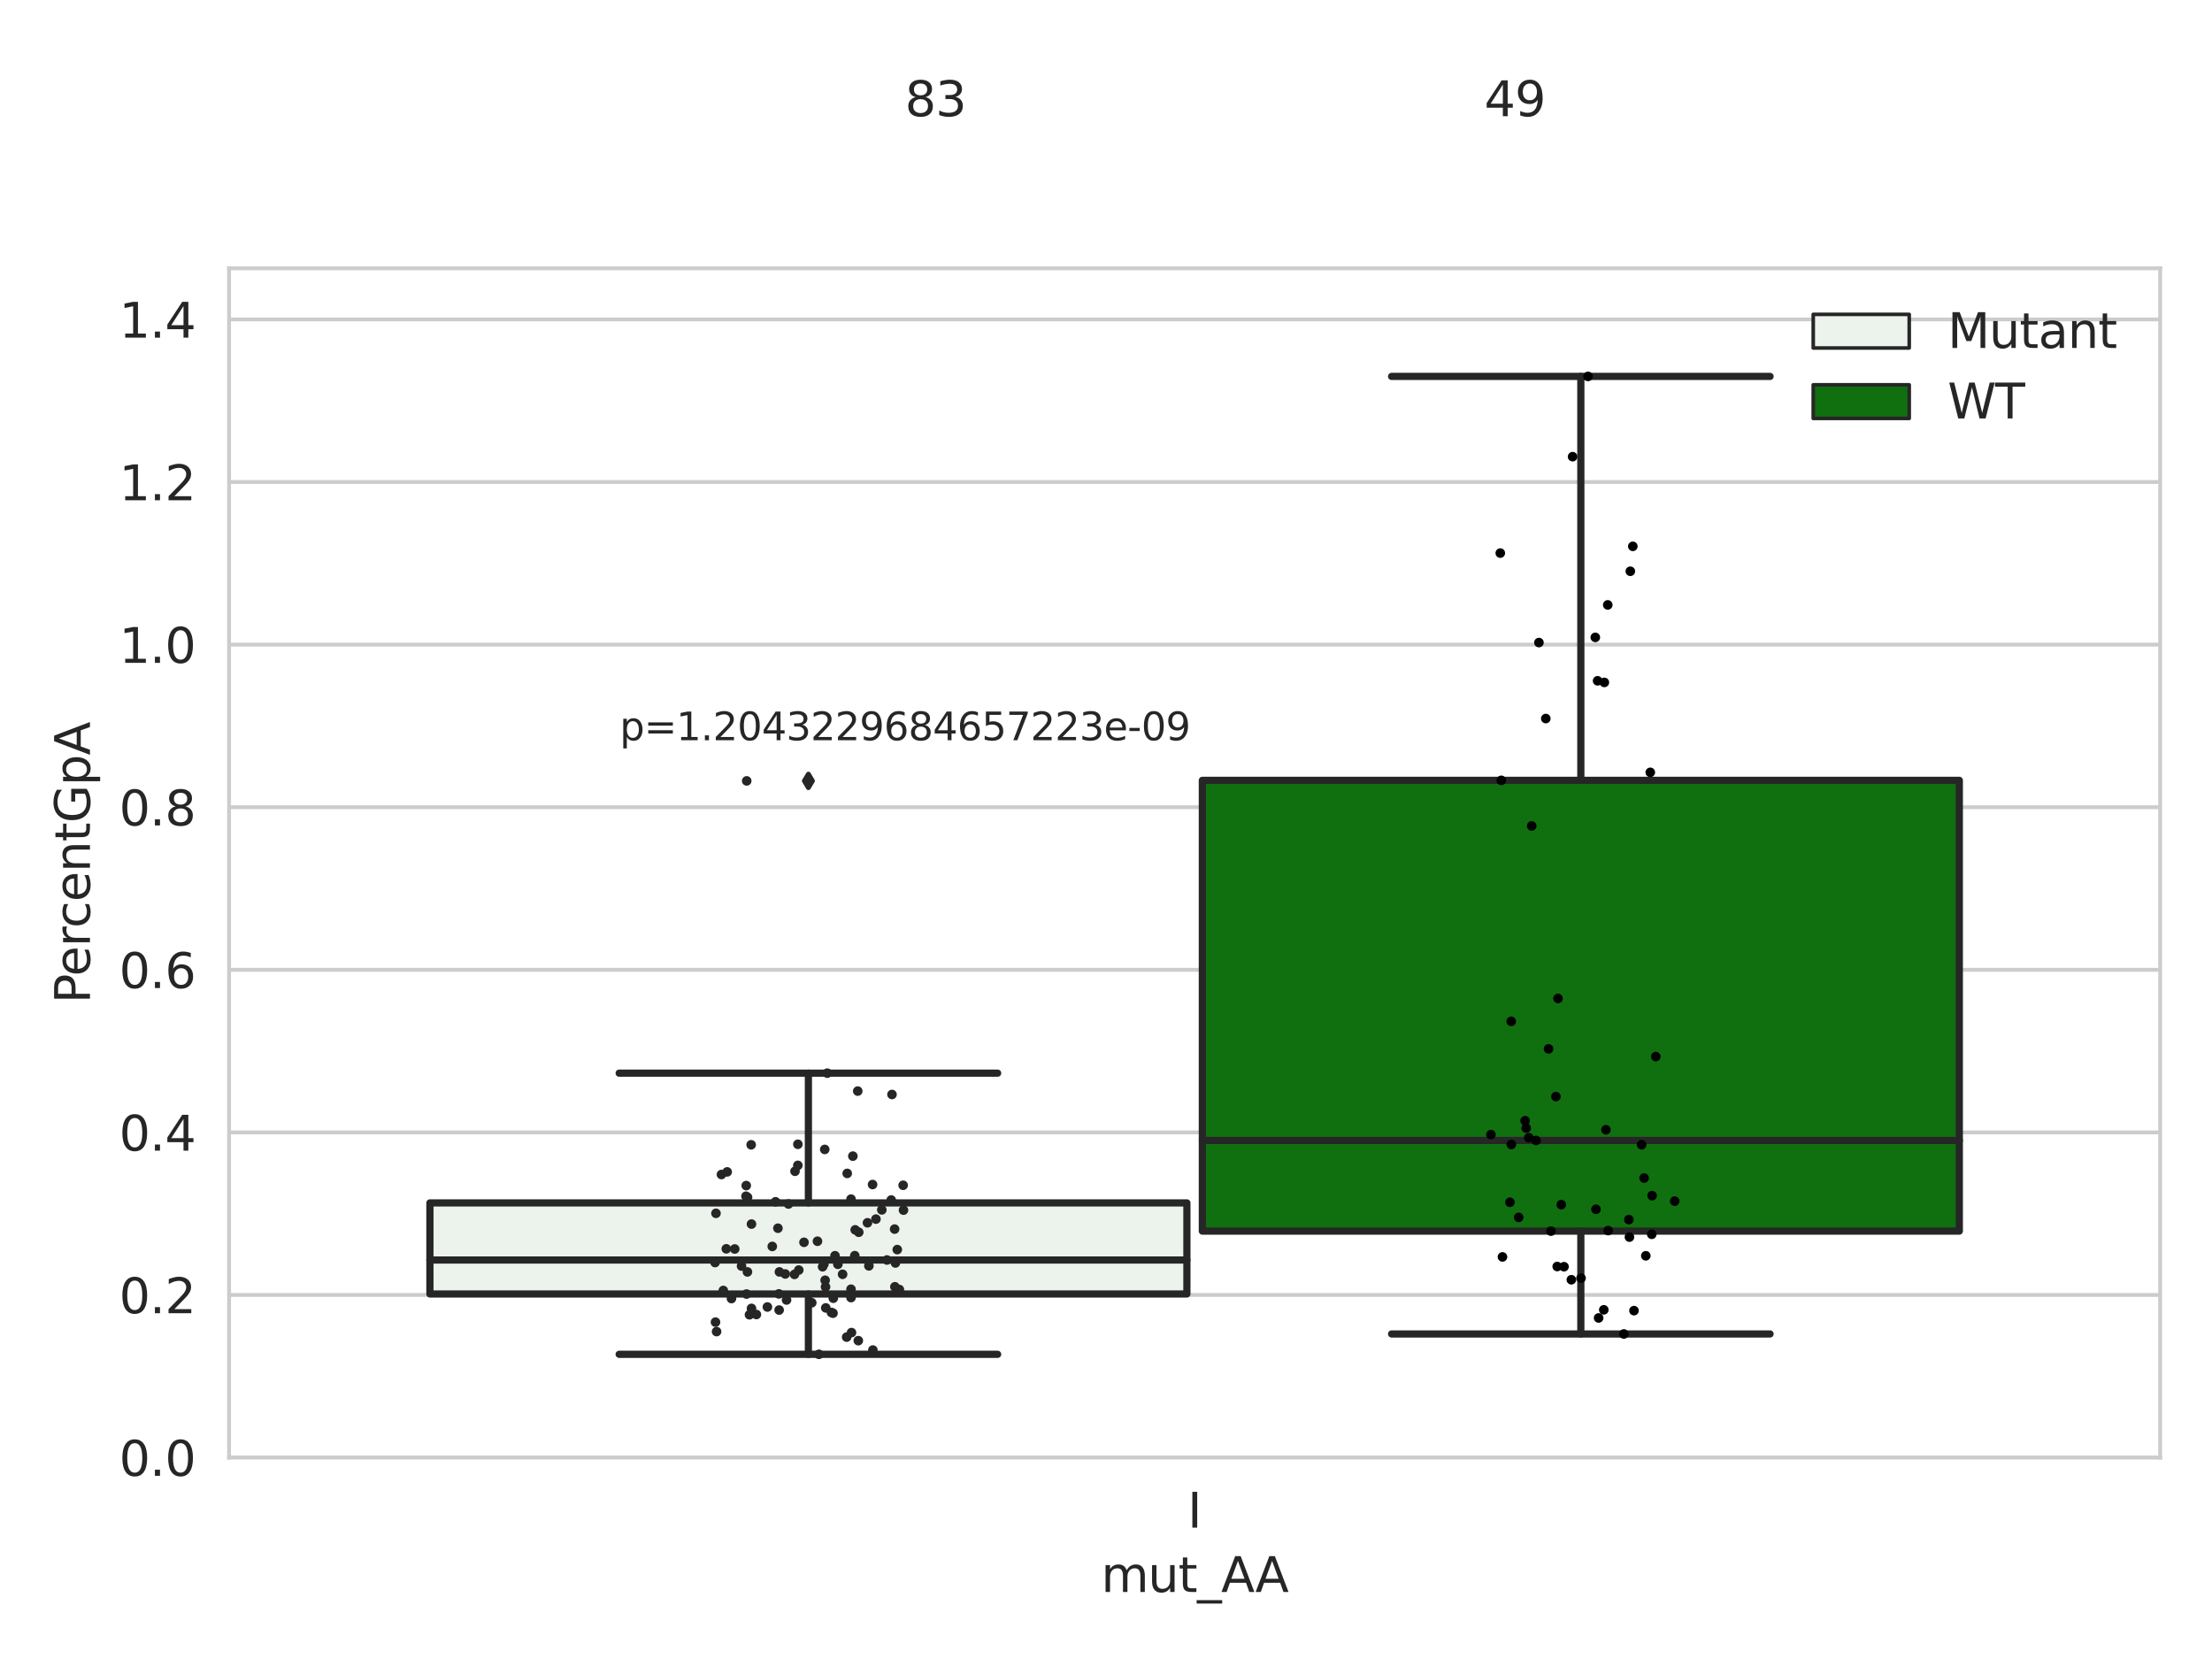 <?xml version="1.0" encoding="utf-8" standalone="no"?>
<!DOCTYPE svg PUBLIC "-//W3C//DTD SVG 1.1//EN"
  "http://www.w3.org/Graphics/SVG/1.1/DTD/svg11.dtd">
<svg xmlns:xlink="http://www.w3.org/1999/xlink" width="460.8pt" height="345.6pt" viewBox="0 0 460.8 345.6" xmlns="http://www.w3.org/2000/svg" version="1.1">
 <defs>
  <style type="text/css">*{stroke-linejoin: round; stroke-linecap: butt}</style>
 </defs>
 <g id="figure_1">
  <g id="patch_1">
   <path d="M 0 345.6 
L 460.8 345.6 
L 460.8 0 
L 0 0 
z
" style="fill: #ffffff"/>
  </g>
  <g id="axes_1">
   <g id="patch_2">
    <path d="M 47.72 303.64 
L 450 303.64 
L 450 55.89 
L 47.72 55.89 
z
" style="fill: #ffffff"/>
   </g>
   <g id="matplotlib.axis_1">
    <g id="xtick_1">
     <g id="text_1">
      <!-- I -->
      <g style="fill: #262626" transform="translate(247.385 318.238)scale(0.1 -0.1)">
       <defs>
        <path id="DejaVuSans-49" d="M 628 4666 
L 1259 4666 
L 1259 0 
L 628 0 
L 628 4666 
z
" transform="scale(0.016)"/>
       </defs>
       <use xlink:href="#DejaVuSans-49"/>
      </g>
     </g>
    </g>
    <g id="text_2">
     <!-- mut_AA -->
     <g style="fill: #262626" transform="translate(229.383 331.638)scale(0.1 -0.1)">
      <defs>
       <path id="DejaVuSans-6d" d="M 3328 2828 
Q 3544 3216 3844 3400 
Q 4144 3584 4550 3584 
Q 5097 3584 5394 3201 
Q 5691 2819 5691 2113 
L 5691 0 
L 5113 0 
L 5113 2094 
Q 5113 2597 4934 2840 
Q 4756 3084 4391 3084 
Q 3944 3084 3684 2787 
Q 3425 2491 3425 1978 
L 3425 0 
L 2847 0 
L 2847 2094 
Q 2847 2600 2669 2842 
Q 2491 3084 2119 3084 
Q 1678 3084 1418 2786 
Q 1159 2488 1159 1978 
L 1159 0 
L 581 0 
L 581 3500 
L 1159 3500 
L 1159 2956 
Q 1356 3278 1631 3431 
Q 1906 3584 2284 3584 
Q 2666 3584 2933 3390 
Q 3200 3197 3328 2828 
z
" transform="scale(0.016)"/>
       <path id="DejaVuSans-75" d="M 544 1381 
L 544 3500 
L 1119 3500 
L 1119 1403 
Q 1119 906 1312 657 
Q 1506 409 1894 409 
Q 2359 409 2629 706 
Q 2900 1003 2900 1516 
L 2900 3500 
L 3475 3500 
L 3475 0 
L 2900 0 
L 2900 538 
Q 2691 219 2414 64 
Q 2138 -91 1772 -91 
Q 1169 -91 856 284 
Q 544 659 544 1381 
z
M 1991 3584 
L 1991 3584 
z
" transform="scale(0.016)"/>
       <path id="DejaVuSans-74" d="M 1172 4494 
L 1172 3500 
L 2356 3500 
L 2356 3053 
L 1172 3053 
L 1172 1153 
Q 1172 725 1289 603 
Q 1406 481 1766 481 
L 2356 481 
L 2356 0 
L 1766 0 
Q 1100 0 847 248 
Q 594 497 594 1153 
L 594 3053 
L 172 3053 
L 172 3500 
L 594 3500 
L 594 4494 
L 1172 4494 
z
" transform="scale(0.016)"/>
       <path id="DejaVuSans-5f" d="M 3263 -1063 
L 3263 -1509 
L -63 -1509 
L -63 -1063 
L 3263 -1063 
z
" transform="scale(0.016)"/>
       <path id="DejaVuSans-41" d="M 2188 4044 
L 1331 1722 
L 3047 1722 
L 2188 4044 
z
M 1831 4666 
L 2547 4666 
L 4325 0 
L 3669 0 
L 3244 1197 
L 1141 1197 
L 716 0 
L 50 0 
L 1831 4666 
z
" transform="scale(0.016)"/>
      </defs>
      <use xlink:href="#DejaVuSans-6d"/>
      <use xlink:href="#DejaVuSans-75" x="97.412"/>
      <use xlink:href="#DejaVuSans-74" x="160.791"/>
      <use xlink:href="#DejaVuSans-5f" x="200"/>
      <use xlink:href="#DejaVuSans-41" x="250"/>
      <use xlink:href="#DejaVuSans-41" x="321.158"/>
     </g>
    </g>
   </g>
   <g id="matplotlib.axis_2">
    <g id="ytick_1">
     <g id="line2d_1">
      <path d="M 47.72 303.64 
L 450 303.64 
" clip-path="url(#p4b82bc7456)" style="fill: none; stroke: #cccccc; stroke-width: 0.8; stroke-linecap: round"/>
     </g>
     <g id="text_3">
      <!-- 0.0 -->
      <g style="fill: #262626" transform="translate(24.817 307.439)scale(0.1 -0.1)">
       <defs>
        <path id="DejaVuSans-30" d="M 2034 4250 
Q 1547 4250 1301 3770 
Q 1056 3291 1056 2328 
Q 1056 1369 1301 889 
Q 1547 409 2034 409 
Q 2525 409 2770 889 
Q 3016 1369 3016 2328 
Q 3016 3291 2770 3770 
Q 2525 4250 2034 4250 
z
M 2034 4750 
Q 2819 4750 3233 4129 
Q 3647 3509 3647 2328 
Q 3647 1150 3233 529 
Q 2819 -91 2034 -91 
Q 1250 -91 836 529 
Q 422 1150 422 2328 
Q 422 3509 836 4129 
Q 1250 4750 2034 4750 
z
" transform="scale(0.016)"/>
        <path id="DejaVuSans-2e" d="M 684 794 
L 1344 794 
L 1344 0 
L 684 0 
L 684 794 
z
" transform="scale(0.016)"/>
       </defs>
       <use xlink:href="#DejaVuSans-30"/>
       <use xlink:href="#DejaVuSans-2e" x="63.623"/>
       <use xlink:href="#DejaVuSans-30" x="95.41"/>
      </g>
     </g>
    </g>
    <g id="ytick_2">
     <g id="line2d_2">
      <path d="M 47.72 269.769 
L 450 269.769 
" clip-path="url(#p4b82bc7456)" style="fill: none; stroke: #cccccc; stroke-width: 0.8; stroke-linecap: round"/>
     </g>
     <g id="text_4">
      <!-- 0.2 -->
      <g style="fill: #262626" transform="translate(24.817 273.568)scale(0.1 -0.1)">
       <defs>
        <path id="DejaVuSans-32" d="M 1228 531 
L 3431 531 
L 3431 0 
L 469 0 
L 469 531 
Q 828 903 1448 1529 
Q 2069 2156 2228 2338 
Q 2531 2678 2651 2914 
Q 2772 3150 2772 3378 
Q 2772 3750 2511 3984 
Q 2250 4219 1831 4219 
Q 1534 4219 1204 4116 
Q 875 4013 500 3803 
L 500 4441 
Q 881 4594 1212 4672 
Q 1544 4750 1819 4750 
Q 2544 4750 2975 4387 
Q 3406 4025 3406 3419 
Q 3406 3131 3298 2873 
Q 3191 2616 2906 2266 
Q 2828 2175 2409 1742 
Q 1991 1309 1228 531 
z
" transform="scale(0.016)"/>
       </defs>
       <use xlink:href="#DejaVuSans-30"/>
       <use xlink:href="#DejaVuSans-2e" x="63.623"/>
       <use xlink:href="#DejaVuSans-32" x="95.41"/>
      </g>
     </g>
    </g>
    <g id="ytick_3">
     <g id="line2d_3">
      <path d="M 47.72 235.898 
L 450 235.898 
" clip-path="url(#p4b82bc7456)" style="fill: none; stroke: #cccccc; stroke-width: 0.8; stroke-linecap: round"/>
     </g>
     <g id="text_5">
      <!-- 0.4 -->
      <g style="fill: #262626" transform="translate(24.817 239.697)scale(0.1 -0.1)">
       <defs>
        <path id="DejaVuSans-34" d="M 2419 4116 
L 825 1625 
L 2419 1625 
L 2419 4116 
z
M 2253 4666 
L 3047 4666 
L 3047 1625 
L 3713 1625 
L 3713 1100 
L 3047 1100 
L 3047 0 
L 2419 0 
L 2419 1100 
L 313 1100 
L 313 1709 
L 2253 4666 
z
" transform="scale(0.016)"/>
       </defs>
       <use xlink:href="#DejaVuSans-30"/>
       <use xlink:href="#DejaVuSans-2e" x="63.623"/>
       <use xlink:href="#DejaVuSans-34" x="95.41"/>
      </g>
     </g>
    </g>
    <g id="ytick_4">
     <g id="line2d_4">
      <path d="M 47.72 202.026 
L 450 202.026 
" clip-path="url(#p4b82bc7456)" style="fill: none; stroke: #cccccc; stroke-width: 0.8; stroke-linecap: round"/>
     </g>
     <g id="text_6">
      <!-- 0.6 -->
      <g style="fill: #262626" transform="translate(24.817 205.826)scale(0.1 -0.1)">
       <defs>
        <path id="DejaVuSans-36" d="M 2113 2584 
Q 1688 2584 1439 2293 
Q 1191 2003 1191 1497 
Q 1191 994 1439 701 
Q 1688 409 2113 409 
Q 2538 409 2786 701 
Q 3034 994 3034 1497 
Q 3034 2003 2786 2293 
Q 2538 2584 2113 2584 
z
M 3366 4563 
L 3366 3988 
Q 3128 4100 2886 4159 
Q 2644 4219 2406 4219 
Q 1781 4219 1451 3797 
Q 1122 3375 1075 2522 
Q 1259 2794 1537 2939 
Q 1816 3084 2150 3084 
Q 2853 3084 3261 2657 
Q 3669 2231 3669 1497 
Q 3669 778 3244 343 
Q 2819 -91 2113 -91 
Q 1303 -91 875 529 
Q 447 1150 447 2328 
Q 447 3434 972 4092 
Q 1497 4750 2381 4750 
Q 2619 4750 2861 4703 
Q 3103 4656 3366 4563 
z
" transform="scale(0.016)"/>
       </defs>
       <use xlink:href="#DejaVuSans-30"/>
       <use xlink:href="#DejaVuSans-2e" x="63.623"/>
       <use xlink:href="#DejaVuSans-36" x="95.41"/>
      </g>
     </g>
    </g>
    <g id="ytick_5">
     <g id="line2d_5">
      <path d="M 47.72 168.155 
L 450 168.155 
" clip-path="url(#p4b82bc7456)" style="fill: none; stroke: #cccccc; stroke-width: 0.8; stroke-linecap: round"/>
     </g>
     <g id="text_7">
      <!-- 0.8 -->
      <g style="fill: #262626" transform="translate(24.817 171.954)scale(0.1 -0.1)">
       <defs>
        <path id="DejaVuSans-38" d="M 2034 2216 
Q 1584 2216 1326 1975 
Q 1069 1734 1069 1313 
Q 1069 891 1326 650 
Q 1584 409 2034 409 
Q 2484 409 2743 651 
Q 3003 894 3003 1313 
Q 3003 1734 2745 1975 
Q 2488 2216 2034 2216 
z
M 1403 2484 
Q 997 2584 770 2862 
Q 544 3141 544 3541 
Q 544 4100 942 4425 
Q 1341 4750 2034 4750 
Q 2731 4750 3128 4425 
Q 3525 4100 3525 3541 
Q 3525 3141 3298 2862 
Q 3072 2584 2669 2484 
Q 3125 2378 3379 2068 
Q 3634 1759 3634 1313 
Q 3634 634 3220 271 
Q 2806 -91 2034 -91 
Q 1263 -91 848 271 
Q 434 634 434 1313 
Q 434 1759 690 2068 
Q 947 2378 1403 2484 
z
M 1172 3481 
Q 1172 3119 1398 2916 
Q 1625 2713 2034 2713 
Q 2441 2713 2670 2916 
Q 2900 3119 2900 3481 
Q 2900 3844 2670 4047 
Q 2441 4250 2034 4250 
Q 1625 4250 1398 4047 
Q 1172 3844 1172 3481 
z
" transform="scale(0.016)"/>
       </defs>
       <use xlink:href="#DejaVuSans-30"/>
       <use xlink:href="#DejaVuSans-2e" x="63.623"/>
       <use xlink:href="#DejaVuSans-38" x="95.41"/>
      </g>
     </g>
    </g>
    <g id="ytick_6">
     <g id="line2d_6">
      <path d="M 47.72 134.284 
L 450 134.284 
" clip-path="url(#p4b82bc7456)" style="fill: none; stroke: #cccccc; stroke-width: 0.8; stroke-linecap: round"/>
     </g>
     <g id="text_8">
      <!-- 1.0 -->
      <g style="fill: #262626" transform="translate(24.817 138.083)scale(0.1 -0.1)">
       <defs>
        <path id="DejaVuSans-31" d="M 794 531 
L 1825 531 
L 1825 4091 
L 703 3866 
L 703 4441 
L 1819 4666 
L 2450 4666 
L 2450 531 
L 3481 531 
L 3481 0 
L 794 0 
L 794 531 
z
" transform="scale(0.016)"/>
       </defs>
       <use xlink:href="#DejaVuSans-31"/>
       <use xlink:href="#DejaVuSans-2e" x="63.623"/>
       <use xlink:href="#DejaVuSans-30" x="95.41"/>
      </g>
     </g>
    </g>
    <g id="ytick_7">
     <g id="line2d_7">
      <path d="M 47.72 100.413 
L 450 100.413 
" clip-path="url(#p4b82bc7456)" style="fill: none; stroke: #cccccc; stroke-width: 0.8; stroke-linecap: round"/>
     </g>
     <g id="text_9">
      <!-- 1.2 -->
      <g style="fill: #262626" transform="translate(24.817 104.212)scale(0.1 -0.1)">
       <use xlink:href="#DejaVuSans-31"/>
       <use xlink:href="#DejaVuSans-2e" x="63.623"/>
       <use xlink:href="#DejaVuSans-32" x="95.41"/>
      </g>
     </g>
    </g>
    <g id="ytick_8">
     <g id="line2d_8">
      <path d="M 47.72 66.542 
L 450 66.542 
" clip-path="url(#p4b82bc7456)" style="fill: none; stroke: #cccccc; stroke-width: 0.8; stroke-linecap: round"/>
     </g>
     <g id="text_10">
      <!-- 1.4 -->
      <g style="fill: #262626" transform="translate(24.817 70.341)scale(0.1 -0.1)">
       <use xlink:href="#DejaVuSans-31"/>
       <use xlink:href="#DejaVuSans-2e" x="63.623"/>
       <use xlink:href="#DejaVuSans-34" x="95.41"/>
      </g>
     </g>
    </g>
    <g id="text_11">
     <!-- PercentGpA -->
     <g style="fill: #262626" transform="translate(18.737 209.041)rotate(-90)scale(0.1 -0.1)">
      <defs>
       <path id="DejaVuSans-50" d="M 1259 4147 
L 1259 2394 
L 2053 2394 
Q 2494 2394 2734 2622 
Q 2975 2850 2975 3272 
Q 2975 3691 2734 3919 
Q 2494 4147 2053 4147 
L 1259 4147 
z
M 628 4666 
L 2053 4666 
Q 2838 4666 3239 4311 
Q 3641 3956 3641 3272 
Q 3641 2581 3239 2228 
Q 2838 1875 2053 1875 
L 1259 1875 
L 1259 0 
L 628 0 
L 628 4666 
z
" transform="scale(0.016)"/>
       <path id="DejaVuSans-65" d="M 3597 1894 
L 3597 1613 
L 953 1613 
Q 991 1019 1311 708 
Q 1631 397 2203 397 
Q 2534 397 2845 478 
Q 3156 559 3463 722 
L 3463 178 
Q 3153 47 2828 -22 
Q 2503 -91 2169 -91 
Q 1331 -91 842 396 
Q 353 884 353 1716 
Q 353 2575 817 3079 
Q 1281 3584 2069 3584 
Q 2775 3584 3186 3129 
Q 3597 2675 3597 1894 
z
M 3022 2063 
Q 3016 2534 2758 2815 
Q 2500 3097 2075 3097 
Q 1594 3097 1305 2825 
Q 1016 2553 972 2059 
L 3022 2063 
z
" transform="scale(0.016)"/>
       <path id="DejaVuSans-72" d="M 2631 2963 
Q 2534 3019 2420 3045 
Q 2306 3072 2169 3072 
Q 1681 3072 1420 2755 
Q 1159 2438 1159 1844 
L 1159 0 
L 581 0 
L 581 3500 
L 1159 3500 
L 1159 2956 
Q 1341 3275 1631 3429 
Q 1922 3584 2338 3584 
Q 2397 3584 2469 3576 
Q 2541 3569 2628 3553 
L 2631 2963 
z
" transform="scale(0.016)"/>
       <path id="DejaVuSans-63" d="M 3122 3366 
L 3122 2828 
Q 2878 2963 2633 3030 
Q 2388 3097 2138 3097 
Q 1578 3097 1268 2742 
Q 959 2388 959 1747 
Q 959 1106 1268 751 
Q 1578 397 2138 397 
Q 2388 397 2633 464 
Q 2878 531 3122 666 
L 3122 134 
Q 2881 22 2623 -34 
Q 2366 -91 2075 -91 
Q 1284 -91 818 406 
Q 353 903 353 1747 
Q 353 2603 823 3093 
Q 1294 3584 2113 3584 
Q 2378 3584 2631 3529 
Q 2884 3475 3122 3366 
z
" transform="scale(0.016)"/>
       <path id="DejaVuSans-6e" d="M 3513 2113 
L 3513 0 
L 2938 0 
L 2938 2094 
Q 2938 2591 2744 2837 
Q 2550 3084 2163 3084 
Q 1697 3084 1428 2787 
Q 1159 2491 1159 1978 
L 1159 0 
L 581 0 
L 581 3500 
L 1159 3500 
L 1159 2956 
Q 1366 3272 1645 3428 
Q 1925 3584 2291 3584 
Q 2894 3584 3203 3211 
Q 3513 2838 3513 2113 
z
" transform="scale(0.016)"/>
       <path id="DejaVuSans-47" d="M 3809 666 
L 3809 1919 
L 2778 1919 
L 2778 2438 
L 4434 2438 
L 4434 434 
Q 4069 175 3628 42 
Q 3188 -91 2688 -91 
Q 1594 -91 976 548 
Q 359 1188 359 2328 
Q 359 3472 976 4111 
Q 1594 4750 2688 4750 
Q 3144 4750 3555 4637 
Q 3966 4525 4313 4306 
L 4313 3634 
Q 3963 3931 3569 4081 
Q 3175 4231 2741 4231 
Q 1884 4231 1454 3753 
Q 1025 3275 1025 2328 
Q 1025 1384 1454 906 
Q 1884 428 2741 428 
Q 3075 428 3337 486 
Q 3600 544 3809 666 
z
" transform="scale(0.016)"/>
       <path id="DejaVuSans-70" d="M 1159 525 
L 1159 -1331 
L 581 -1331 
L 581 3500 
L 1159 3500 
L 1159 2969 
Q 1341 3281 1617 3432 
Q 1894 3584 2278 3584 
Q 2916 3584 3314 3078 
Q 3713 2572 3713 1747 
Q 3713 922 3314 415 
Q 2916 -91 2278 -91 
Q 1894 -91 1617 61 
Q 1341 213 1159 525 
z
M 3116 1747 
Q 3116 2381 2855 2742 
Q 2594 3103 2138 3103 
Q 1681 3103 1420 2742 
Q 1159 2381 1159 1747 
Q 1159 1113 1420 752 
Q 1681 391 2138 391 
Q 2594 391 2855 752 
Q 3116 1113 3116 1747 
z
" transform="scale(0.016)"/>
      </defs>
      <use xlink:href="#DejaVuSans-50"/>
      <use xlink:href="#DejaVuSans-65" x="56.678"/>
      <use xlink:href="#DejaVuSans-72" x="118.201"/>
      <use xlink:href="#DejaVuSans-63" x="157.064"/>
      <use xlink:href="#DejaVuSans-65" x="212.045"/>
      <use xlink:href="#DejaVuSans-6e" x="273.568"/>
      <use xlink:href="#DejaVuSans-74" x="336.947"/>
      <use xlink:href="#DejaVuSans-47" x="376.156"/>
      <use xlink:href="#DejaVuSans-70" x="453.646"/>
      <use xlink:href="#DejaVuSans-41" x="517.123"/>
     </g>
    </g>
   </g>
   <g id="patch_3">
    <path d="M 89.557 269.557 
L 247.251 269.557 
L 247.251 250.584 
L 89.557 250.584 
L 89.557 269.557 
z
" clip-path="url(#p4b82bc7456)" style="fill: #ecf2ec; stroke: #262626; stroke-width: 1.5; stroke-linejoin: miter"/>
   </g>
   <g id="patch_4">
    <path d="M 250.469 256.465 
L 408.163 256.465 
L 408.163 162.558 
L 250.469 162.558 
L 250.469 256.465 
z
" clip-path="url(#p4b82bc7456)" style="fill: #107010; stroke: #262626; stroke-width: 1.5; stroke-linejoin: miter"/>
   </g>
   <g id="patch_5">
    <path d="M 248.86 303.64 
L 248.86 303.64 
L 248.86 303.64 
L 248.86 303.64 
z
" clip-path="url(#p4b82bc7456)" style="fill: #ecf2ec; stroke: #262626; stroke-width: 0.75; stroke-linejoin: miter"/>
   </g>
   <g id="patch_6">
    <path d="M 248.86 303.64 
L 248.86 303.64 
L 248.86 303.64 
L 248.86 303.64 
z
" clip-path="url(#p4b82bc7456)" style="fill: #107010; stroke: #262626; stroke-width: 0.75; stroke-linejoin: miter"/>
   </g>
   <g id="PathCollection_1"/>
   <g id="PathCollection_2"/>
   <g id="line2d_9">
    <path d="M 168.404 269.557 
L 168.404 282.127 
" clip-path="url(#p4b82bc7456)" style="fill: none; stroke: #262626; stroke-width: 1.5; stroke-linecap: round"/>
   </g>
   <g id="line2d_10">
    <path d="M 168.404 250.584 
L 168.404 223.558 
" clip-path="url(#p4b82bc7456)" style="fill: none; stroke: #262626; stroke-width: 1.5; stroke-linecap: round"/>
   </g>
   <g id="line2d_11">
    <path d="M 128.981 282.127 
L 207.827 282.127 
" clip-path="url(#p4b82bc7456)" style="fill: none; stroke: #262626; stroke-width: 1.5; stroke-linecap: round"/>
   </g>
   <g id="line2d_12">
    <path d="M 128.981 223.558 
L 207.827 223.558 
" clip-path="url(#p4b82bc7456)" style="fill: none; stroke: #262626; stroke-width: 1.5; stroke-linecap: round"/>
   </g>
   <g id="line2d_13">
    <defs>
     <path id="m0561b16166" d="M -0 1.414 
L 0.849 0 
L 0 -1.414 
L -0.849 -0 
z
" style="stroke: #262626; stroke-linejoin: miter"/>
    </defs>
    <g clip-path="url(#p4b82bc7456)">
     <use xlink:href="#m0561b16166" x="168.404" y="162.674" style="fill: #262626; stroke: #262626; stroke-linejoin: miter"/>
    </g>
   </g>
   <g id="line2d_14">
    <path d="M 329.316 256.465 
L 329.316 277.888 
" clip-path="url(#p4b82bc7456)" style="fill: none; stroke: #262626; stroke-width: 1.5; stroke-linecap: round"/>
   </g>
   <g id="line2d_15">
    <path d="M 329.316 162.558 
L 329.316 78.412 
" clip-path="url(#p4b82bc7456)" style="fill: none; stroke: #262626; stroke-width: 1.5; stroke-linecap: round"/>
   </g>
   <g id="line2d_16">
    <path d="M 289.893 277.888 
L 368.739 277.888 
" clip-path="url(#p4b82bc7456)" style="fill: none; stroke: #262626; stroke-width: 1.5; stroke-linecap: round"/>
   </g>
   <g id="line2d_17">
    <path d="M 289.893 78.412 
L 368.739 78.412 
" clip-path="url(#p4b82bc7456)" style="fill: none; stroke: #262626; stroke-width: 1.5; stroke-linecap: round"/>
   </g>
   <g id="line2d_18"/>
   <g id="line2d_19">
    <path d="M 89.557 262.479 
L 247.251 262.479 
" clip-path="url(#p4b82bc7456)" style="fill: none; stroke: #262626; stroke-width: 1.5; stroke-linecap: round"/>
   </g>
   <g id="line2d_20">
    <path d="M 250.469 237.577 
L 408.163 237.577 
" clip-path="url(#p4b82bc7456)" style="fill: none; stroke: #262626; stroke-width: 1.5; stroke-linecap: round"/>
   </g>
   <g id="patch_7">
    <path d="M 47.72 303.64 
L 47.72 55.89 
" style="fill: none; stroke: #cccccc; stroke-width: 0.8; stroke-linejoin: miter; stroke-linecap: square"/>
   </g>
   <g id="patch_8">
    <path d="M 450 303.64 
L 450 55.89 
" style="fill: none; stroke: #cccccc; stroke-width: 0.8; stroke-linejoin: miter; stroke-linecap: square"/>
   </g>
   <g id="patch_9">
    <path d="M 47.72 303.64 
L 450 303.64 
" style="fill: none; stroke: #cccccc; stroke-width: 0.8; stroke-linejoin: miter; stroke-linecap: square"/>
   </g>
   <g id="patch_10">
    <path d="M 47.72 55.89 
L 450 55.89 
" style="fill: none; stroke: #cccccc; stroke-width: 0.8; stroke-linejoin: miter; stroke-linecap: square"/>
   </g>
   <g id="PathCollection_3">
    <defs>
     <path id="C0_0_9aec62213c" d="M 0 1 
C 0.265 1 0.52 0.895 0.707 0.707 
C 0.895 0.52 1 0.265 1 -0 
C 1 -0.265 0.895 -0.52 0.707 -0.707 
C 0.52 -0.895 0.265 -1 0 -1 
C -0.265 -1 -0.52 -0.895 -0.707 -0.707 
C -0.895 -0.52 -1 -0.265 -1 0 
C -1 0.265 -0.895 0.52 -0.707 0.707 
C -0.52 0.895 -0.265 1 0 1 
z
"/>
    </defs>
    <g clip-path="url(#p4b82bc7456)">
     <use xlink:href="#C0_0_9aec62213c" x="186.919" y="260.313" style="fill: #262626"/>
    </g>
    <g clip-path="url(#p4b82bc7456)">
     <use xlink:href="#C0_0_9aec62213c" x="177.284" y="249.802" style="fill: #262626"/>
    </g>
    <g clip-path="url(#p4b82bc7456)">
     <use xlink:href="#C0_0_9aec62213c" x="177.383" y="277.603" style="fill: #262626"/>
    </g>
    <g clip-path="url(#p4b82bc7456)">
     <use xlink:href="#C0_0_9aec62213c" x="183.696" y="252.037" style="fill: #262626"/>
    </g>
    <g clip-path="url(#p4b82bc7456)">
     <use xlink:href="#C0_0_9aec62213c" x="186.364" y="256.044" style="fill: #262626"/>
    </g>
    <g clip-path="url(#p4b82bc7456)">
     <use xlink:href="#C0_0_9aec62213c" x="178.159" y="256.201" style="fill: #262626"/>
    </g>
    <g clip-path="url(#p4b82bc7456)">
     <use xlink:href="#C0_0_9aec62213c" x="166.206" y="242.768" style="fill: #262626"/>
    </g>
    <g clip-path="url(#p4b82bc7456)">
     <use xlink:href="#C0_0_9aec62213c" x="185.82" y="228.001" style="fill: #262626"/>
    </g>
    <g clip-path="url(#p4b82bc7456)">
     <use xlink:href="#C0_0_9aec62213c" x="180.711" y="254.729" style="fill: #262626"/>
    </g>
    <g clip-path="url(#p4b82bc7456)">
     <use xlink:href="#C0_0_9aec62213c" x="184.77" y="262.479" style="fill: #262626"/>
    </g>
    <g clip-path="url(#p4b82bc7456)">
     <use xlink:href="#C0_0_9aec62213c" x="182.475" y="253.962" style="fill: #262626"/>
    </g>
    <g clip-path="url(#p4b82bc7456)">
     <use xlink:href="#C0_0_9aec62213c" x="187.356" y="268.632" style="fill: #262626"/>
    </g>
    <g clip-path="url(#p4b82bc7456)">
     <use xlink:href="#C0_0_9aec62213c" x="149.151" y="252.757" style="fill: #262626"/>
    </g>
    <g clip-path="url(#p4b82bc7456)">
     <use xlink:href="#C0_0_9aec62213c" x="156.481" y="238.481" style="fill: #262626"/>
    </g>
    <g clip-path="url(#p4b82bc7456)">
     <use xlink:href="#C0_0_9aec62213c" x="162.308" y="272.906" style="fill: #262626"/>
    </g>
    <g clip-path="url(#p4b82bc7456)">
     <use xlink:href="#C0_0_9aec62213c" x="176.377" y="278.545" style="fill: #262626"/>
    </g>
    <g clip-path="url(#p4b82bc7456)">
     <use xlink:href="#C0_0_9aec62213c" x="166.214" y="238.376" style="fill: #262626"/>
    </g>
    <g clip-path="url(#p4b82bc7456)">
     <use xlink:href="#C0_0_9aec62213c" x="155.522" y="269.573" style="fill: #262626"/>
    </g>
    <g clip-path="url(#p4b82bc7456)">
     <use xlink:href="#C0_0_9aec62213c" x="151.303" y="260.152" style="fill: #262626"/>
    </g>
    <g clip-path="url(#p4b82bc7456)">
     <use xlink:href="#C0_0_9aec62213c" x="160.878" y="259.653" style="fill: #262626"/>
    </g>
    <g clip-path="url(#p4b82bc7456)">
     <use xlink:href="#C0_0_9aec62213c" x="178.801" y="279.282" style="fill: #262626"/>
    </g>
    <g clip-path="url(#p4b82bc7456)">
     <use xlink:href="#C0_0_9aec62213c" x="155.704" y="264.962" style="fill: #262626"/>
    </g>
    <g clip-path="url(#p4b82bc7456)">
     <use xlink:href="#C0_0_9aec62213c" x="186.428" y="268.06" style="fill: #262626"/>
    </g>
    <g clip-path="url(#p4b82bc7456)">
     <use xlink:href="#C0_0_9aec62213c" x="150.678" y="268.83" style="fill: #262626"/>
    </g>
    <g clip-path="url(#p4b82bc7456)">
     <use xlink:href="#C0_0_9aec62213c" x="149.053" y="275.424" style="fill: #262626"/>
    </g>
    <g clip-path="url(#p4b82bc7456)">
     <use xlink:href="#C0_0_9aec62213c" x="188.141" y="246.914" style="fill: #262626"/>
    </g>
    <g clip-path="url(#p4b82bc7456)">
     <use xlink:href="#C0_0_9aec62213c" x="188.212" y="252.092" style="fill: #262626"/>
    </g>
    <g clip-path="url(#p4b82bc7456)">
     <use xlink:href="#C0_0_9aec62213c" x="185.658" y="249.984" style="fill: #262626"/>
    </g>
    <g clip-path="url(#p4b82bc7456)">
     <use xlink:href="#C0_0_9aec62213c" x="162.058" y="255.86" style="fill: #262626"/>
    </g>
    <g clip-path="url(#p4b82bc7456)">
     <use xlink:href="#C0_0_9aec62213c" x="171.891" y="266.702" style="fill: #262626"/>
    </g>
    <g clip-path="url(#p4b82bc7456)">
     <use xlink:href="#C0_0_9aec62213c" x="159.864" y="272.271" style="fill: #262626"/>
    </g>
    <g clip-path="url(#p4b82bc7456)">
     <use xlink:href="#C0_0_9aec62213c" x="178.684" y="227.295" style="fill: #262626"/>
    </g>
    <g clip-path="url(#p4b82bc7456)">
     <use xlink:href="#C0_0_9aec62213c" x="177.952" y="262.139" style="fill: #262626"/>
    </g>
    <g clip-path="url(#p4b82bc7456)">
     <use xlink:href="#C0_0_9aec62213c" x="177.286" y="270.312" style="fill: #262626"/>
    </g>
    <g clip-path="url(#p4b82bc7456)">
     <use xlink:href="#C0_0_9aec62213c" x="156.547" y="254.997" style="fill: #262626"/>
    </g>
    <g clip-path="url(#p4b82bc7456)">
     <use xlink:href="#C0_0_9aec62213c" x="174.548" y="263.381" style="fill: #262626"/>
    </g>
    <g clip-path="url(#p4b82bc7456)">
     <use xlink:href="#C0_0_9aec62213c" x="177.667" y="240.844" style="fill: #262626"/>
    </g>
    <g clip-path="url(#p4b82bc7456)">
     <use xlink:href="#C0_0_9aec62213c" x="150.289" y="244.674" style="fill: #262626"/>
    </g>
    <g clip-path="url(#p4b82bc7456)">
     <use xlink:href="#C0_0_9aec62213c" x="149.278" y="277.392" style="fill: #262626"/>
    </g>
    <g clip-path="url(#p4b82bc7456)">
     <use xlink:href="#C0_0_9aec62213c" x="171.634" y="263.343" style="fill: #262626"/>
    </g>
    <g clip-path="url(#p4b82bc7456)">
     <use xlink:href="#C0_0_9aec62213c" x="164.251" y="250.813" style="fill: #262626"/>
    </g>
    <g clip-path="url(#p4b82bc7456)">
     <use xlink:href="#C0_0_9aec62213c" x="178.07" y="261.579" style="fill: #262626"/>
    </g>
    <g clip-path="url(#p4b82bc7456)">
     <use xlink:href="#C0_0_9aec62213c" x="173.528" y="273.559" style="fill: #262626"/>
    </g>
    <g clip-path="url(#p4b82bc7456)">
     <use xlink:href="#C0_0_9aec62213c" x="162.369" y="264.963" style="fill: #262626"/>
    </g>
    <g clip-path="url(#p4b82bc7456)">
     <use xlink:href="#C0_0_9aec62213c" x="157.569" y="273.835" style="fill: #262626"/>
    </g>
    <g clip-path="url(#p4b82bc7456)">
     <use xlink:href="#C0_0_9aec62213c" x="169.105" y="271.385" style="fill: #262626"/>
    </g>
    <g clip-path="url(#p4b82bc7456)">
     <use xlink:href="#C0_0_9aec62213c" x="165.509" y="265.478" style="fill: #262626"/>
    </g>
    <g clip-path="url(#p4b82bc7456)">
     <use xlink:href="#C0_0_9aec62213c" x="156.13" y="273.89" style="fill: #262626"/>
    </g>
    <g clip-path="url(#p4b82bc7456)">
     <use xlink:href="#C0_0_9aec62213c" x="155.406" y="249.193" style="fill: #262626"/>
    </g>
    <g clip-path="url(#p4b82bc7456)">
     <use xlink:href="#C0_0_9aec62213c" x="155.731" y="249.425" style="fill: #262626"/>
    </g>
    <g clip-path="url(#p4b82bc7456)">
     <use xlink:href="#C0_0_9aec62213c" x="170.599" y="282.127" style="fill: #262626"/>
    </g>
    <g clip-path="url(#p4b82bc7456)">
     <use xlink:href="#C0_0_9aec62213c" x="173.591" y="270.44" style="fill: #262626"/>
    </g>
    <g clip-path="url(#p4b82bc7456)">
     <use xlink:href="#C0_0_9aec62213c" x="176.49" y="244.442" style="fill: #262626"/>
    </g>
    <g clip-path="url(#p4b82bc7456)">
     <use xlink:href="#C0_0_9aec62213c" x="171.975" y="268.078" style="fill: #262626"/>
    </g>
    <g clip-path="url(#p4b82bc7456)">
     <use xlink:href="#C0_0_9aec62213c" x="155.553" y="162.674" style="fill: #262626"/>
    </g>
    <g clip-path="url(#p4b82bc7456)">
     <use xlink:href="#C0_0_9aec62213c" x="156.551" y="272.565" style="fill: #262626"/>
    </g>
    <g clip-path="url(#p4b82bc7456)">
     <use xlink:href="#C0_0_9aec62213c" x="165.614" y="243.995" style="fill: #262626"/>
    </g>
    <g clip-path="url(#p4b82bc7456)">
     <use xlink:href="#C0_0_9aec62213c" x="163.851" y="270.81" style="fill: #262626"/>
    </g>
    <g clip-path="url(#p4b82bc7456)">
     <use xlink:href="#C0_0_9aec62213c" x="172.026" y="272.462" style="fill: #262626"/>
    </g>
    <g clip-path="url(#p4b82bc7456)">
     <use xlink:href="#C0_0_9aec62213c" x="181.772" y="246.761" style="fill: #262626"/>
    </g>
    <g clip-path="url(#p4b82bc7456)">
     <use xlink:href="#C0_0_9aec62213c" x="166.401" y="264.576" style="fill: #262626"/>
    </g>
    <g clip-path="url(#p4b82bc7456)">
     <use xlink:href="#C0_0_9aec62213c" x="148.962" y="263.01" style="fill: #262626"/>
    </g>
    <g clip-path="url(#p4b82bc7456)">
     <use xlink:href="#C0_0_9aec62213c" x="151.486" y="244.127" style="fill: #262626"/>
    </g>
    <g clip-path="url(#p4b82bc7456)">
     <use xlink:href="#C0_0_9aec62213c" x="170.294" y="258.573" style="fill: #262626"/>
    </g>
    <g clip-path="url(#p4b82bc7456)">
     <use xlink:href="#C0_0_9aec62213c" x="178.895" y="256.699" style="fill: #262626"/>
    </g>
    <g clip-path="url(#p4b82bc7456)">
     <use xlink:href="#C0_0_9aec62213c" x="181.836" y="281.239" style="fill: #262626"/>
    </g>
    <g clip-path="url(#p4b82bc7456)">
     <use xlink:href="#C0_0_9aec62213c" x="155.454" y="246.978" style="fill: #262626"/>
    </g>
    <g clip-path="url(#p4b82bc7456)">
     <use xlink:href="#C0_0_9aec62213c" x="152.378" y="270.513" style="fill: #262626"/>
    </g>
    <g clip-path="url(#p4b82bc7456)">
     <use xlink:href="#C0_0_9aec62213c" x="181.002" y="263.703" style="fill: #262626"/>
    </g>
    <g clip-path="url(#p4b82bc7456)">
     <use xlink:href="#C0_0_9aec62213c" x="172.337" y="223.558" style="fill: #262626"/>
    </g>
    <g clip-path="url(#p4b82bc7456)">
     <use xlink:href="#C0_0_9aec62213c" x="173.948" y="261.594" style="fill: #262626"/>
    </g>
    <g clip-path="url(#p4b82bc7456)">
     <use xlink:href="#C0_0_9aec62213c" x="171.36" y="263.888" style="fill: #262626"/>
    </g>
    <g clip-path="url(#p4b82bc7456)">
     <use xlink:href="#C0_0_9aec62213c" x="154.477" y="263.748" style="fill: #262626"/>
    </g>
    <g clip-path="url(#p4b82bc7456)">
     <use xlink:href="#C0_0_9aec62213c" x="171.809" y="239.445" style="fill: #262626"/>
    </g>
    <g clip-path="url(#p4b82bc7456)">
     <use xlink:href="#C0_0_9aec62213c" x="167.489" y="258.798" style="fill: #262626"/>
    </g>
    <g clip-path="url(#p4b82bc7456)">
     <use xlink:href="#C0_0_9aec62213c" x="186.533" y="263.1" style="fill: #262626"/>
    </g>
    <g clip-path="url(#p4b82bc7456)">
     <use xlink:href="#C0_0_9aec62213c" x="153.058" y="260.184" style="fill: #262626"/>
    </g>
    <g clip-path="url(#p4b82bc7456)">
     <use xlink:href="#C0_0_9aec62213c" x="162.249" y="269.541" style="fill: #262626"/>
    </g>
    <g clip-path="url(#p4b82bc7456)">
     <use xlink:href="#C0_0_9aec62213c" x="161.564" y="250.355" style="fill: #262626"/>
    </g>
    <g clip-path="url(#p4b82bc7456)">
     <use xlink:href="#C0_0_9aec62213c" x="173.202" y="273.409" style="fill: #262626"/>
    </g>
    <g clip-path="url(#p4b82bc7456)">
     <use xlink:href="#C0_0_9aec62213c" x="177.283" y="268.57" style="fill: #262626"/>
    </g>
    <g clip-path="url(#p4b82bc7456)">
     <use xlink:href="#C0_0_9aec62213c" x="163.581" y="265.389" style="fill: #262626"/>
    </g>
    <g clip-path="url(#p4b82bc7456)">
     <use xlink:href="#C0_0_9aec62213c" x="175.527" y="265.457" style="fill: #262626"/>
    </g>
   </g>
   <g id="PathCollection_4">
    <defs>
     <path id="C1_0_1f83b39321" d="M 0 1 
C 0.265 1 0.52 0.895 0.707 0.707 
C 0.895 0.52 1 0.265 1 -0 
C 1 -0.265 0.895 -0.52 0.707 -0.707 
C 0.52 -0.895 0.265 -1 0 -1 
C -0.265 -1 -0.52 -0.895 -0.707 -0.707 
C -0.895 -0.52 -1 -0.265 -1 0 
C -1 0.265 -0.895 0.52 -0.707 0.707 
C -0.52 0.895 -0.265 1 0 1 
z
"/>
    </defs>
    <g clip-path="url(#p4b82bc7456)">
     <use xlink:href="#C1_0_1f83b39321" x="335.01" y="256.352"/>
    </g>
    <g clip-path="url(#p4b82bc7456)">
     <use xlink:href="#C1_0_1f83b39321" x="320.587" y="133.855"/>
    </g>
    <g clip-path="url(#p4b82bc7456)">
     <use xlink:href="#C1_0_1f83b39321" x="316.374" y="253.608"/>
    </g>
    <g clip-path="url(#p4b82bc7456)">
     <use xlink:href="#C1_0_1f83b39321" x="325.246" y="250.954"/>
    </g>
    <g clip-path="url(#p4b82bc7456)">
     <use xlink:href="#C1_0_1f83b39321" x="340.146" y="113.812"/>
    </g>
    <g clip-path="url(#p4b82bc7456)">
     <use xlink:href="#C1_0_1f83b39321" x="330.817" y="78.412"/>
    </g>
    <g clip-path="url(#p4b82bc7456)">
     <use xlink:href="#C1_0_1f83b39321" x="334.924" y="126.01"/>
    </g>
    <g clip-path="url(#p4b82bc7456)">
     <use xlink:href="#C1_0_1f83b39321" x="324.397" y="263.839"/>
    </g>
    <g clip-path="url(#p4b82bc7456)">
     <use xlink:href="#C1_0_1f83b39321" x="322.021" y="149.685"/>
    </g>
    <g clip-path="url(#p4b82bc7456)">
     <use xlink:href="#C1_0_1f83b39321" x="334.215" y="142.158"/>
    </g>
    <g clip-path="url(#p4b82bc7456)">
     <use xlink:href="#C1_0_1f83b39321" x="325.811" y="263.879"/>
    </g>
    <g clip-path="url(#p4b82bc7456)">
     <use xlink:href="#C1_0_1f83b39321" x="327.601" y="95.136"/>
    </g>
    <g clip-path="url(#p4b82bc7456)">
     <use xlink:href="#C1_0_1f83b39321" x="332.332" y="132.778"/>
    </g>
    <g clip-path="url(#p4b82bc7456)">
     <use xlink:href="#C1_0_1f83b39321" x="312.537" y="115.219"/>
    </g>
    <g clip-path="url(#p4b82bc7456)">
     <use xlink:href="#C1_0_1f83b39321" x="323.094" y="256.465"/>
    </g>
    <g clip-path="url(#p4b82bc7456)">
     <use xlink:href="#C1_0_1f83b39321" x="342.501" y="245.41"/>
    </g>
    <g clip-path="url(#p4b82bc7456)">
     <use xlink:href="#C1_0_1f83b39321" x="334.098" y="272.862"/>
    </g>
    <g clip-path="url(#p4b82bc7456)">
     <use xlink:href="#C1_0_1f83b39321" x="317.932" y="234.994"/>
    </g>
    <g clip-path="url(#p4b82bc7456)">
     <use xlink:href="#C1_0_1f83b39321" x="314.546" y="250.452"/>
    </g>
    <g clip-path="url(#p4b82bc7456)">
     <use xlink:href="#C1_0_1f83b39321" x="348.866" y="250.219"/>
    </g>
    <g clip-path="url(#p4b82bc7456)">
     <use xlink:href="#C1_0_1f83b39321" x="312.991" y="261.838"/>
    </g>
    <g clip-path="url(#p4b82bc7456)">
     <use xlink:href="#C1_0_1f83b39321" x="319.984" y="237.577"/>
    </g>
    <g clip-path="url(#p4b82bc7456)">
     <use xlink:href="#C1_0_1f83b39321" x="332.812" y="141.821"/>
    </g>
    <g clip-path="url(#p4b82bc7456)">
     <use xlink:href="#C1_0_1f83b39321" x="339.628" y="119.005"/>
    </g>
    <g clip-path="url(#p4b82bc7456)">
     <use xlink:href="#C1_0_1f83b39321" x="318.479" y="237.005"/>
    </g>
    <g clip-path="url(#p4b82bc7456)">
     <use xlink:href="#C1_0_1f83b39321" x="339.442" y="257.71"/>
    </g>
    <g clip-path="url(#p4b82bc7456)">
     <use xlink:href="#C1_0_1f83b39321" x="344.93" y="220.108"/>
    </g>
    <g clip-path="url(#p4b82bc7456)">
     <use xlink:href="#C1_0_1f83b39321" x="332.473" y="251.916"/>
    </g>
    <g clip-path="url(#p4b82bc7456)">
     <use xlink:href="#C1_0_1f83b39321" x="314.832" y="238.427"/>
    </g>
    <g clip-path="url(#p4b82bc7456)">
     <use xlink:href="#C1_0_1f83b39321" x="341.979" y="238.476"/>
    </g>
    <g clip-path="url(#p4b82bc7456)">
     <use xlink:href="#C1_0_1f83b39321" x="338.278" y="277.888"/>
    </g>
    <g clip-path="url(#p4b82bc7456)">
     <use xlink:href="#C1_0_1f83b39321" x="312.746" y="162.558"/>
    </g>
    <g clip-path="url(#p4b82bc7456)">
     <use xlink:href="#C1_0_1f83b39321" x="344.093" y="257.124"/>
    </g>
    <g clip-path="url(#p4b82bc7456)">
     <use xlink:href="#C1_0_1f83b39321" x="344.164" y="249.075"/>
    </g>
    <g clip-path="url(#p4b82bc7456)">
     <use xlink:href="#C1_0_1f83b39321" x="324.563" y="207.995"/>
    </g>
    <g clip-path="url(#p4b82bc7456)">
     <use xlink:href="#C1_0_1f83b39321" x="339.317" y="254.066"/>
    </g>
    <g clip-path="url(#p4b82bc7456)">
     <use xlink:href="#C1_0_1f83b39321" x="342.85" y="261.605"/>
    </g>
    <g clip-path="url(#p4b82bc7456)">
     <use xlink:href="#C1_0_1f83b39321" x="310.588" y="236.357"/>
    </g>
    <g clip-path="url(#p4b82bc7456)">
     <use xlink:href="#C1_0_1f83b39321" x="322.592" y="218.497"/>
    </g>
    <g clip-path="url(#p4b82bc7456)">
     <use xlink:href="#C1_0_1f83b39321" x="343.784" y="160.893"/>
    </g>
    <g clip-path="url(#p4b82bc7456)">
     <use xlink:href="#C1_0_1f83b39321" x="314.814" y="212.766"/>
    </g>
    <g clip-path="url(#p4b82bc7456)">
     <use xlink:href="#C1_0_1f83b39321" x="333.025" y="274.551"/>
    </g>
    <g clip-path="url(#p4b82bc7456)">
     <use xlink:href="#C1_0_1f83b39321" x="324.123" y="228.439"/>
    </g>
    <g clip-path="url(#p4b82bc7456)">
     <use xlink:href="#C1_0_1f83b39321" x="327.343" y="266.596"/>
    </g>
    <g clip-path="url(#p4b82bc7456)">
     <use xlink:href="#C1_0_1f83b39321" x="340.391" y="273.029"/>
    </g>
    <g clip-path="url(#p4b82bc7456)">
     <use xlink:href="#C1_0_1f83b39321" x="329.354" y="266.268"/>
    </g>
    <g clip-path="url(#p4b82bc7456)">
     <use xlink:href="#C1_0_1f83b39321" x="334.545" y="235.349"/>
    </g>
    <g clip-path="url(#p4b82bc7456)">
     <use xlink:href="#C1_0_1f83b39321" x="317.704" y="233.468"/>
    </g>
    <g clip-path="url(#p4b82bc7456)">
     <use xlink:href="#C1_0_1f83b39321" x="319.076" y="172.057"/>
    </g>
   </g>
   <g id="text_12">
    <!-- 83 -->
    <g style="fill: #262626" transform="translate(188.518 24.203)scale(0.1 -0.1)">
     <defs>
      <path id="DejaVuSans-33" d="M 2597 2516 
Q 3050 2419 3304 2112 
Q 3559 1806 3559 1356 
Q 3559 666 3084 287 
Q 2609 -91 1734 -91 
Q 1441 -91 1130 -33 
Q 819 25 488 141 
L 488 750 
Q 750 597 1062 519 
Q 1375 441 1716 441 
Q 2309 441 2620 675 
Q 2931 909 2931 1356 
Q 2931 1769 2642 2001 
Q 2353 2234 1838 2234 
L 1294 2234 
L 1294 2753 
L 1863 2753 
Q 2328 2753 2575 2939 
Q 2822 3125 2822 3475 
Q 2822 3834 2567 4026 
Q 2313 4219 1838 4219 
Q 1578 4219 1281 4162 
Q 984 4106 628 3988 
L 628 4550 
Q 988 4650 1302 4700 
Q 1616 4750 1894 4750 
Q 2613 4750 3031 4423 
Q 3450 4097 3450 3541 
Q 3450 3153 3228 2886 
Q 3006 2619 2597 2516 
z
" transform="scale(0.016)"/>
     </defs>
     <use xlink:href="#DejaVuSans-38"/>
     <use xlink:href="#DejaVuSans-33" x="63.623"/>
    </g>
   </g>
   <g id="text_13">
    <!-- p=1.2043229684657223e-09 -->
    <g style="fill: #262626" transform="translate(129.096 154.206)scale(0.08 -0.08)">
     <defs>
      <path id="DejaVuSans-3d" d="M 678 2906 
L 4684 2906 
L 4684 2381 
L 678 2381 
L 678 2906 
z
M 678 1631 
L 4684 1631 
L 4684 1100 
L 678 1100 
L 678 1631 
z
" transform="scale(0.016)"/>
      <path id="DejaVuSans-39" d="M 703 97 
L 703 672 
Q 941 559 1184 500 
Q 1428 441 1663 441 
Q 2288 441 2617 861 
Q 2947 1281 2994 2138 
Q 2813 1869 2534 1725 
Q 2256 1581 1919 1581 
Q 1219 1581 811 2004 
Q 403 2428 403 3163 
Q 403 3881 828 4315 
Q 1253 4750 1959 4750 
Q 2769 4750 3195 4129 
Q 3622 3509 3622 2328 
Q 3622 1225 3098 567 
Q 2575 -91 1691 -91 
Q 1453 -91 1209 -44 
Q 966 3 703 97 
z
M 1959 2075 
Q 2384 2075 2632 2365 
Q 2881 2656 2881 3163 
Q 2881 3666 2632 3958 
Q 2384 4250 1959 4250 
Q 1534 4250 1286 3958 
Q 1038 3666 1038 3163 
Q 1038 2656 1286 2365 
Q 1534 2075 1959 2075 
z
" transform="scale(0.016)"/>
      <path id="DejaVuSans-35" d="M 691 4666 
L 3169 4666 
L 3169 4134 
L 1269 4134 
L 1269 2991 
Q 1406 3038 1543 3061 
Q 1681 3084 1819 3084 
Q 2600 3084 3056 2656 
Q 3513 2228 3513 1497 
Q 3513 744 3044 326 
Q 2575 -91 1722 -91 
Q 1428 -91 1123 -41 
Q 819 9 494 109 
L 494 744 
Q 775 591 1075 516 
Q 1375 441 1709 441 
Q 2250 441 2565 725 
Q 2881 1009 2881 1497 
Q 2881 1984 2565 2268 
Q 2250 2553 1709 2553 
Q 1456 2553 1204 2497 
Q 953 2441 691 2322 
L 691 4666 
z
" transform="scale(0.016)"/>
      <path id="DejaVuSans-37" d="M 525 4666 
L 3525 4666 
L 3525 4397 
L 1831 0 
L 1172 0 
L 2766 4134 
L 525 4134 
L 525 4666 
z
" transform="scale(0.016)"/>
      <path id="DejaVuSans-2d" d="M 313 2009 
L 1997 2009 
L 1997 1497 
L 313 1497 
L 313 2009 
z
" transform="scale(0.016)"/>
     </defs>
     <use xlink:href="#DejaVuSans-70"/>
     <use xlink:href="#DejaVuSans-3d" x="63.477"/>
     <use xlink:href="#DejaVuSans-31" x="147.266"/>
     <use xlink:href="#DejaVuSans-2e" x="210.889"/>
     <use xlink:href="#DejaVuSans-32" x="242.676"/>
     <use xlink:href="#DejaVuSans-30" x="306.299"/>
     <use xlink:href="#DejaVuSans-34" x="369.922"/>
     <use xlink:href="#DejaVuSans-33" x="433.545"/>
     <use xlink:href="#DejaVuSans-32" x="497.168"/>
     <use xlink:href="#DejaVuSans-32" x="560.791"/>
     <use xlink:href="#DejaVuSans-39" x="624.414"/>
     <use xlink:href="#DejaVuSans-36" x="688.037"/>
     <use xlink:href="#DejaVuSans-38" x="751.66"/>
     <use xlink:href="#DejaVuSans-34" x="815.283"/>
     <use xlink:href="#DejaVuSans-36" x="878.906"/>
     <use xlink:href="#DejaVuSans-35" x="942.529"/>
     <use xlink:href="#DejaVuSans-37" x="1006.152"/>
     <use xlink:href="#DejaVuSans-32" x="1069.775"/>
     <use xlink:href="#DejaVuSans-32" x="1133.398"/>
     <use xlink:href="#DejaVuSans-33" x="1197.021"/>
     <use xlink:href="#DejaVuSans-65" x="1260.645"/>
     <use xlink:href="#DejaVuSans-2d" x="1322.168"/>
     <use xlink:href="#DejaVuSans-30" x="1358.252"/>
     <use xlink:href="#DejaVuSans-39" x="1421.875"/>
    </g>
   </g>
   <g id="text_14">
    <!-- 49 -->
    <g style="fill: #262626" transform="translate(309.202 24.203)scale(0.1 -0.1)">
     <use xlink:href="#DejaVuSans-34"/>
     <use xlink:href="#DejaVuSans-39" x="63.623"/>
    </g>
   </g>
   <g id="legend_1">
    <g id="patch_11">
     <path d="M 377.728 72.488 
L 397.728 72.488 
L 397.728 65.488 
L 377.728 65.488 
z
" style="fill: #ecf2ec; stroke: #262626; stroke-width: 0.75; stroke-linejoin: miter"/>
    </g>
    <g id="text_15">
     <!-- Mutant -->
     <g style="fill: #262626" transform="translate(405.728 72.488)scale(0.1 -0.1)">
      <defs>
       <path id="DejaVuSans-4d" d="M 628 4666 
L 1569 4666 
L 2759 1491 
L 3956 4666 
L 4897 4666 
L 4897 0 
L 4281 0 
L 4281 4097 
L 3078 897 
L 2444 897 
L 1241 4097 
L 1241 0 
L 628 0 
L 628 4666 
z
" transform="scale(0.016)"/>
       <path id="DejaVuSans-61" d="M 2194 1759 
Q 1497 1759 1228 1600 
Q 959 1441 959 1056 
Q 959 750 1161 570 
Q 1363 391 1709 391 
Q 2188 391 2477 730 
Q 2766 1069 2766 1631 
L 2766 1759 
L 2194 1759 
z
M 3341 1997 
L 3341 0 
L 2766 0 
L 2766 531 
Q 2569 213 2275 61 
Q 1981 -91 1556 -91 
Q 1019 -91 701 211 
Q 384 513 384 1019 
Q 384 1609 779 1909 
Q 1175 2209 1959 2209 
L 2766 2209 
L 2766 2266 
Q 2766 2663 2505 2880 
Q 2244 3097 1772 3097 
Q 1472 3097 1187 3025 
Q 903 2953 641 2809 
L 641 3341 
Q 956 3463 1253 3523 
Q 1550 3584 1831 3584 
Q 2591 3584 2966 3190 
Q 3341 2797 3341 1997 
z
" transform="scale(0.016)"/>
      </defs>
      <use xlink:href="#DejaVuSans-4d"/>
      <use xlink:href="#DejaVuSans-75" x="86.279"/>
      <use xlink:href="#DejaVuSans-74" x="149.658"/>
      <use xlink:href="#DejaVuSans-61" x="188.867"/>
      <use xlink:href="#DejaVuSans-6e" x="250.146"/>
      <use xlink:href="#DejaVuSans-74" x="313.525"/>
     </g>
    </g>
    <g id="patch_12">
     <path d="M 377.728 87.166 
L 397.728 87.166 
L 397.728 80.166 
L 377.728 80.166 
z
" style="fill: #107010; stroke: #262626; stroke-width: 0.75; stroke-linejoin: miter"/>
    </g>
    <g id="text_16">
     <!-- WT -->
     <g style="fill: #262626" transform="translate(405.728 87.166)scale(0.1 -0.1)">
      <defs>
       <path id="DejaVuSans-57" d="M 213 4666 
L 850 4666 
L 1831 722 
L 2809 4666 
L 3519 4666 
L 4500 722 
L 5478 4666 
L 6119 4666 
L 4947 0 
L 4153 0 
L 3169 4050 
L 2175 0 
L 1381 0 
L 213 4666 
z
" transform="scale(0.016)"/>
       <path id="DejaVuSans-54" d="M -19 4666 
L 3928 4666 
L 3928 4134 
L 2272 4134 
L 2272 0 
L 1638 0 
L 1638 4134 
L -19 4134 
L -19 4666 
z
" transform="scale(0.016)"/>
      </defs>
      <use xlink:href="#DejaVuSans-57"/>
      <use xlink:href="#DejaVuSans-54" x="98.877"/>
     </g>
    </g>
   </g>
  </g>
 </g>
 <defs>
  <clipPath id="p4b82bc7456">
   <rect x="47.72" y="55.89" width="402.28" height="247.75"/>
  </clipPath>
 </defs>
</svg>
